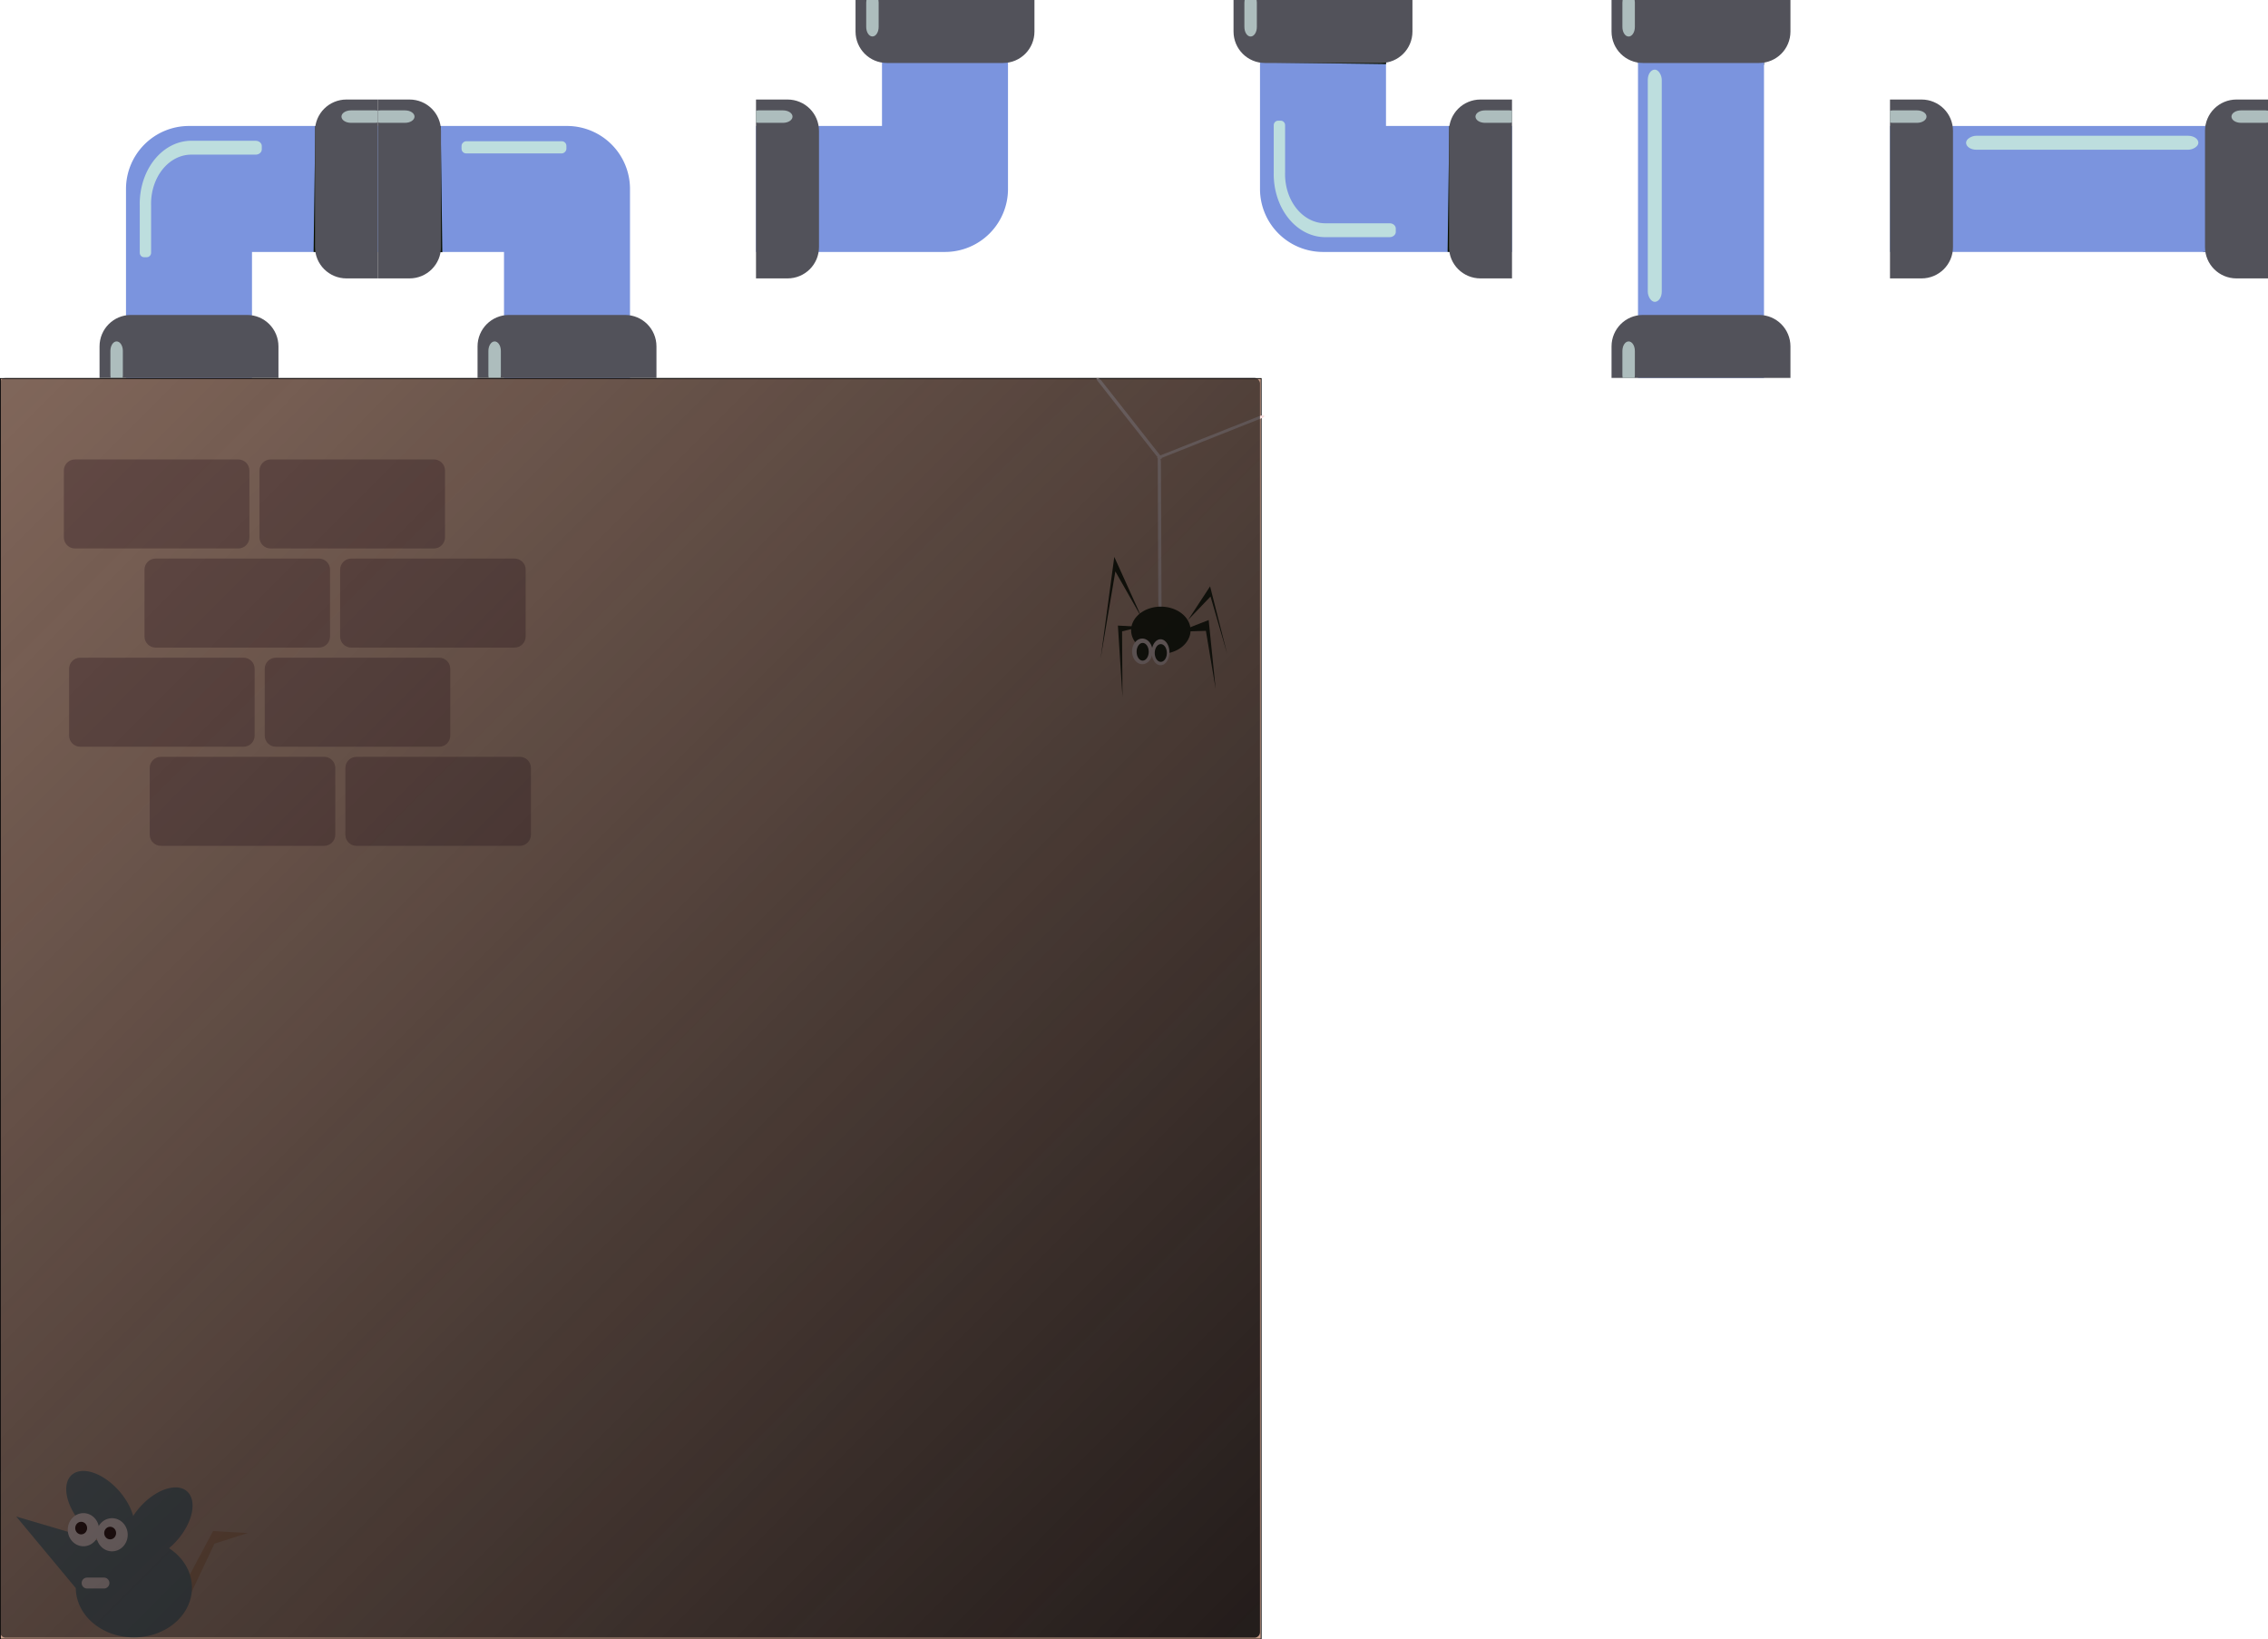 <?xml version="1.0" encoding="UTF-8" standalone="no"?>
<svg
   xmlns:dc="http://purl.org/dc/elements/1.1/"
   xmlns:cc="http://creativecommons.org/ns#"
   xmlns:rdf="http://www.w3.org/1999/02/22-rdf-syntax-ns#"
   xmlns:svg="http://www.w3.org/2000/svg"
   xmlns="http://www.w3.org/2000/svg"
   xmlns:xlink="http://www.w3.org/1999/xlink"
   xmlns:sodipodi="http://sodipodi.sourceforge.net/DTD/sodipodi-0.dtd"
   xmlns:inkscape="http://www.inkscape.org/namespaces/inkscape"
   width="900"
   height="650.699"
   viewBox="0 0 238.125 172.164"
   version="1.1"
   id="svg2323"
   inkscape:export-filename="/home/cluser/Desktop/programs folder/shadows pipe game/spritesheet_awesome.png"
   inkscape:export-xdpi="96"
   inkscape:export-ydpi="96"
   sodipodi:docname="with_back.svg"
   inkscape:version="1.0.1 (3bc2e813f5, 2020-09-07)">
  <defs
     id="defs2317">
    <linearGradient
       inkscape:collect="always"
       id="linearGradient10978">
      <stop
         style="stop-color:#151111;stop-opacity:0.915"
         offset="0"
         id="stop10974" />
      <stop
         style="stop-color:#100e0e;stop-opacity:0.396"
         offset="1"
         id="stop10976" />
    </linearGradient>
    <linearGradient
       inkscape:collect="always"
       xlink:href="#linearGradient10978"
       id="linearGradient10980"
       x1="131.2"
       y1="170.656"
       x2="1.082"
       y2="40.87"
       gradientUnits="userSpaceOnUse" />
  </defs>
  <sodipodi:namedview
     id="base"
     pagecolor="#ffffff"
     bordercolor="#666666"
     borderopacity="1.0"
     inkscape:pageopacity="0.0"
     inkscape:pageshadow="2"
     inkscape:zoom="8.1585647"
     inkscape:cx="537.33561"
     inkscape:cy="4.3829194"
     inkscape:document-units="mm"
     inkscape:current-layer="layer1"
     inkscape:document-rotation="0"
     showgrid="false"
     units="px"
     inkscape:window-width="1366"
     inkscape:window-height="715"
     inkscape:window-x="0"
     inkscape:window-y="0"
     inkscape:window-maximized="1"
     inkscape:snap-global="false"
     fit-margin-top="0"
     fit-margin-left="0"
     fit-margin-right="0"
     fit-margin-bottom="0" />
  <g
     inkscape:label="Layer 1"
     inkscape:groupmode="layer"
     id="layer1">
    <rect
       style="fill:none;stroke-width:0.044;paint-order:markers stroke fill;stop-color:#000000"
       id="rect5399"
       width="39.688"
       height="39.688"
       x="0"
       y="0" />
    <rect
       style="fill:none;stroke-width:0.044;paint-order:markers stroke fill;stop-color:#000000"
       id="rect5399-4"
       width="39.688"
       height="39.688"
       x="39.688"
       y="-7.5199102e-15" />
    <rect
       style="fill:none;stroke-width:0.044;paint-order:markers stroke fill;stop-color:#000000"
       id="rect5399-4-7"
       width="39.688"
       height="39.688"
       x="79.375"
       y="-7.5199102e-15" />
    <rect
       style="fill:none;stroke-width:0.044;paint-order:markers stroke fill;stop-color:#000000"
       id="rect5399-4-7-5"
       width="39.688"
       height="39.688"
       x="119.062"
       y="-1.3207031e-07" />
    <rect
       style="fill:none;stroke-width:0.044;paint-order:markers stroke fill;stop-color:#000000"
       id="rect5399-4-7-5-6"
       width="39.688"
       height="39.688"
       x="158.75"
       y="-7.5199102e-15" />
    <rect
       style="fill:none;stroke-width:0.044;paint-order:markers stroke fill;stop-color:#000000"
       id="rect5399-4-7-5-6-9"
       width="39.688"
       height="39.688"
       x="198.438"
       y="-7.5199102e-15" />
    <path
       id="rect1067-5"
       style="fill:#7b94de;fill-opacity:1;stroke:none;stroke-width:0.162;paint-order:markers stroke fill;stop-color:#000000"
       d="m 19.799,13.229 a 6.615,6.615 0 0 0 -6.57,6.615 6.615,6.615 0 0 0 0,0.044 V 39.688 H 26.458 V 26.458 H 39.688 V 13.229 H 19.844 a 6.615,6.615 0 0 0 -0.044,0 z" />
    <rect
       style="fill:#081000;fill-opacity:1;stroke:none;stroke-width:1.323;paint-order:markers stroke fill;stop-color:#000000"
       id="rect1278"
       width="13.228"
       height="0.268"
       x="12.788"
       y="-33.548"
       ry="0"
       transform="rotate(90.771)" />
    <g
       id="g6960">
      <g
         id="g1183"
         transform="rotate(90,19.814,19.814)">
        <path
           id="rect1096"
           style="fill:#52525a;fill-opacity:1;stroke:none;stroke-width:0.176;paint-order:markers stroke fill;stop-color:#000000"
           d="M 10.451,-0.059 V 3.248 c 0,1.832 1.471,3.307 3.298,3.307 h 12.189 c 1.827,0 3.298,-1.475 3.298,-3.307 v -3.307 h -3.298 -12.189 z" />
        <path
           id="rect1096-9"
           style="fill:#adbdbd;fill-opacity:1;stroke:none;stroke-width:0.664;paint-order:markers stroke fill;stop-color:#000000"
           d="m 43.836,-0.223 c -0.057,0.319 -0.098,0.647 -0.098,0.994 V 10.469 c 0,2.095 1.101,3.781 2.469,3.781 1.367,0 2.469,-1.686 2.469,-3.781 V 0.771 c 0,-0.347 -0.041,-0.675 -0.098,-0.994 z"
           transform="scale(0.265)" />
      </g>
      <g
         id="g1183-36"
         transform="matrix(1,0,0,-1,5e-7,39.629)">
        <path
           id="rect1096-10"
           style="fill:#52525a;fill-opacity:1;stroke:none;stroke-width:0.176;paint-order:markers stroke fill;stop-color:#000000"
           d="M 10.451,-0.059 V 3.248 c 0,1.832 1.471,3.307 3.298,3.307 h 12.189 c 1.827,0 3.298,-1.475 3.298,-3.307 v -3.307 h -3.298 -12.189 z" />
        <path
           id="rect1096-9-6"
           style="fill:#adbdbd;fill-opacity:1;stroke:none;stroke-width:0.664;paint-order:markers stroke fill;stop-color:#000000"
           d="m 43.836,-0.223 c -0.057,0.319 -0.098,0.647 -0.098,0.994 V 10.469 c 0,2.095 1.101,3.781 2.469,3.781 1.367,0 2.469,-1.686 2.469,-3.781 V 0.771 c 0,-0.347 -0.041,-0.675 -0.098,-0.994 z"
           transform="scale(0.265)" />
      </g>
      <path
         id="path1389"
         style="fill:#bddede;fill-opacity:1;stroke:none;stroke-width:0.149;paint-order:markers stroke fill;stop-color:#000000"
         d="m 20.084,14.782 a 5.413,6.615 0 0 0 -5.413,6.615 5.413,6.615 0 0 0 0.002,0.176 h -5.29e-4 v 4.965 c 0,0.261 0.203,0.472 0.454,0.472 h 0.284 c 0.252,0 0.454,-0.211 0.454,-0.472 v -4.941 h 5.29e-4 a 4.222,5.159 0 0 1 -0.004,-0.199 4.222,5.159 0 0 1 4.217,-5.159 h 0.005 6.759 c 0.356,0 0.643,-0.247 0.643,-0.554 v -0.347 c 0,-0.307 -0.287,-0.553 -0.643,-0.553 h -6.759 z" />
    </g>
    <path
       id="rect1067-5-3"
       style="fill:#7b94de;fill-opacity:1;stroke:none;stroke-width:0.162;paint-order:markers stroke fill;stop-color:#000000"
       d="m 59.576,13.229 a 6.615,6.615 0 0 1 6.57,6.615 6.615,6.615 0 0 1 0,0.044 V 39.688 H 52.917 V 26.458 H 39.688 V 13.229 h 19.844 a 6.615,6.615 0 0 1 0.044,0 z" />
    <rect
       style="fill:#081000;fill-opacity:1;stroke:none;stroke-width:1.323;paint-order:markers stroke fill;stop-color:#000000"
       id="rect1278-7"
       width="13.228"
       height="0.268"
       x="13.856"
       y="45.82"
       ry="0"
       transform="matrix(0.013,1,1,-0.013,0,0)" />
    <g
       id="g1183-4"
       transform="matrix(0,1,1,0,39.746,8.6792968e-7)">
      <path
         id="rect1096-5"
         style="fill:#52525a;fill-opacity:1;stroke:none;stroke-width:0.176;paint-order:markers stroke fill;stop-color:#000000"
         d="M 10.451,-0.059 V 3.248 c 0,1.832 1.471,3.307 3.298,3.307 h 12.189 c 1.827,0 3.298,-1.475 3.298,-3.307 v -3.307 h -3.298 -12.189 z" />
      <path
         id="rect1096-9-2"
         style="fill:#adbdbd;fill-opacity:1;stroke:none;stroke-width:0.664;paint-order:markers stroke fill;stop-color:#000000"
         d="m 43.836,-0.223 c -0.057,0.319 -0.098,0.647 -0.098,0.994 V 10.469 c 0,2.095 1.101,3.781 2.469,3.781 1.367,0 2.469,-1.686 2.469,-3.781 V 0.771 c 0,-0.347 -0.041,-0.675 -0.098,-0.994 z"
         transform="scale(0.265)" />
    </g>
    <g
       id="g1183-36-5"
       transform="matrix(1,0,0,-1,39.688,39.629)">
      <path
         id="rect1096-10-4"
         style="fill:#52525a;fill-opacity:1;stroke:none;stroke-width:0.176;paint-order:markers stroke fill;stop-color:#000000"
         d="M 10.451,-0.059 V 3.248 c 0,1.832 1.471,3.307 3.298,3.307 h 12.189 c 1.827,0 3.298,-1.475 3.298,-3.307 v -3.307 h -3.298 -12.189 z" />
      <path
         id="rect1096-9-6-7"
         style="fill:#adbdbd;fill-opacity:1;stroke:none;stroke-width:0.664;paint-order:markers stroke fill;stop-color:#000000"
         d="m 43.836,-0.223 c -0.057,0.319 -0.098,0.647 -0.098,0.994 V 10.469 c 0,2.095 1.101,3.781 2.469,3.781 1.367,0 2.469,-1.686 2.469,-3.781 V 0.771 c 0,-0.347 -0.041,-0.675 -0.098,-0.994 z"
         transform="scale(0.265)" />
    </g>
    <path
       id="rect1067-5-0"
       style="fill:#7b94de;fill-opacity:1;stroke:none;stroke-width:0.162;paint-order:markers stroke fill;stop-color:#000000"
       d="m 138.862,26.458 a 6.615,6.615 0 0 1 -6.57,-6.615 6.615,6.615 0 0 1 0,-0.044 V 0 h 13.229 V 13.229 H 158.75 v 13.229 h -19.844 a 6.615,6.615 0 0 1 -0.044,0 z" />
    <path
       id="path1389-7"
       style="fill:#bddede;fill-opacity:1;stroke:none;stroke-width:0.149;paint-order:markers stroke fill;stop-color:#000000"
       d="m 139.146,24.905 a 5.413,6.615 0 0 1 -5.413,-6.615 5.413,6.615 0 0 1 0.002,-0.176 h -5.3e-4 v -4.965 c 0,-0.261 0.203,-0.472 0.454,-0.472 h 0.284 c 0.252,0 0.454,0.211 0.454,0.472 v 4.941 h 5.3e-4 a 4.222,5.159 0 0 0 -0.004,0.199 4.222,5.159 0 0 0 4.217,5.159 h 0.005 6.759 c 0.356,0 0.643,0.247 0.643,0.554 v 0.347 c 0,0.307 -0.287,0.553 -0.643,0.553 h -6.759 z" />
    <g
       id="g7012">
      <rect
         style="fill:#081000;fill-opacity:1;stroke:none;stroke-width:1.323;paint-order:markers stroke fill;stop-color:#000000"
         id="rect1278-71"
         width="13.228"
         height="0.268"
         x="172.052"
         y="4.043"
         ry="0"
         transform="rotate(0.771)" />
      <rect
         style="fill:#7b94de;fill-opacity:1;stroke:none;stroke-width:0.229;paint-order:markers stroke fill;stop-color:#000000"
         id="rect1067"
         width="13.229"
         height="39.688"
         x="171.979"
         y="0" />
      <rect
         style="fill:#bddede;fill-opacity:1;stroke:none;stroke-width:0.136;paint-order:markers stroke fill;stop-color:#000000"
         id="rect1131"
         width="1.467"
         height="24.389"
         x="173.007"
         y="7.31"
         ry="1.074" />
      <g
         id="g1183-3"
         transform="matrix(1,0,0,-1,158.75,39.629)">
        <path
           id="rect1096-1"
           style="fill:#52525a;fill-opacity:1;stroke:none;stroke-width:0.176;paint-order:markers stroke fill;stop-color:#000000"
           d="M 10.451,-0.059 V 3.248 c 0,1.832 1.471,3.307 3.298,3.307 h 12.189 c 1.827,0 3.298,-1.475 3.298,-3.307 v -3.307 h -3.298 -12.189 z" />
        <path
           id="rect1096-9-9"
           style="fill:#adbdbd;fill-opacity:1;stroke:none;stroke-width:0.664;paint-order:markers stroke fill;stop-color:#000000"
           d="m 43.836,-0.223 c -0.057,0.319 -0.098,0.647 -0.098,0.994 V 10.469 c 0,2.095 1.101,3.781 2.469,3.781 1.367,0 2.469,-1.686 2.469,-3.781 V 0.771 c 0,-0.347 -0.041,-0.675 -0.098,-0.994 z"
           transform="scale(0.265)" />
      </g>
      <g
         id="g1183-15"
         transform="translate(158.75,0.059)">
        <path
           id="rect1096-97"
           style="fill:#52525a;fill-opacity:1;stroke:none;stroke-width:0.176;paint-order:markers stroke fill;stop-color:#000000"
           d="M 10.451,-0.059 V 3.248 c 0,1.832 1.471,3.307 3.298,3.307 h 12.189 c 1.827,0 3.298,-1.475 3.298,-3.307 v -3.307 h -3.298 -12.189 z" />
        <path
           id="rect1096-9-7"
           style="fill:#adbdbd;fill-opacity:1;stroke:none;stroke-width:0.664;paint-order:markers stroke fill;stop-color:#000000"
           d="m 43.836,-0.223 c -0.057,0.319 -0.098,0.647 -0.098,0.994 V 10.469 c 0,2.095 1.101,3.781 2.469,3.781 1.367,0 2.469,-1.686 2.469,-3.781 V 0.771 c 0,-0.347 -0.041,-0.675 -0.098,-0.994 z"
           transform="scale(0.265)" />
      </g>
    </g>
    <rect
       style="fill:#081000;fill-opacity:1;stroke:none;stroke-width:1.323;paint-order:markers stroke fill;stop-color:#000000"
       id="rect1278-71-9"
       width="13.228"
       height="0.268"
       x="10.112"
       y="-231.924"
       ry="0"
       transform="rotate(90.771)" />
    <g
       id="g6868">
      <g
         id="g1282-7"
         transform="rotate(90,119.062,119.062)">
        <rect
           style="fill:#7b94de;fill-opacity:1;stroke:none;stroke-width:0.229;paint-order:markers stroke fill;stop-color:#000000"
           id="rect1067-3"
           width="13.229"
           height="39.688"
           x="13.229"
           y="0" />
        <rect
           style="fill:#bddede;fill-opacity:1;stroke:none;stroke-width:0.136;paint-order:markers stroke fill;stop-color:#000000"
           id="rect1131-6"
           width="1.467"
           height="24.389"
           x="14.257"
           y="7.31"
           ry="1.074" />
      </g>
      <g
         id="g1183-3-5"
         transform="matrix(0,1,1,0,198.496,5e-7)">
        <path
           id="rect1096-1-6"
           style="fill:#52525a;fill-opacity:1;stroke:none;stroke-width:0.176;paint-order:markers stroke fill;stop-color:#000000"
           d="M 10.451,-0.059 V 3.248 c 0,1.832 1.471,3.307 3.298,3.307 h 12.189 c 1.827,0 3.298,-1.475 3.298,-3.307 v -3.307 h -3.298 -12.189 z" />
        <path
           id="rect1096-9-9-3"
           style="fill:#adbdbd;fill-opacity:1;stroke:none;stroke-width:0.664;paint-order:markers stroke fill;stop-color:#000000"
           d="m 43.836,-0.223 c -0.057,0.319 -0.098,0.647 -0.098,0.994 V 10.469 c 0,2.095 1.101,3.781 2.469,3.781 1.367,0 2.469,-1.686 2.469,-3.781 V 0.771 c 0,-0.347 -0.041,-0.675 -0.098,-0.994 z"
           transform="scale(0.265)" />
      </g>
      <g
         id="g1183-15-4"
         transform="rotate(90,119.033,119.033)">
        <path
           id="rect1096-97-8"
           style="fill:#52525a;fill-opacity:1;stroke:none;stroke-width:0.176;paint-order:markers stroke fill;stop-color:#000000"
           d="M 10.451,-0.059 V 3.248 c 0,1.832 1.471,3.307 3.298,3.307 h 12.189 c 1.827,0 3.298,-1.475 3.298,-3.307 v -3.307 h -3.298 -12.189 z" />
        <path
           id="rect1096-9-7-1"
           style="fill:#adbdbd;fill-opacity:1;stroke:none;stroke-width:0.664;paint-order:markers stroke fill;stop-color:#000000"
           d="m 43.836,-0.223 c -0.057,0.319 -0.098,0.647 -0.098,0.994 V 10.469 c 0,2.095 1.101,3.781 2.469,3.781 1.367,0 2.469,-1.686 2.469,-3.781 V 0.771 c 0,-0.347 -0.041,-0.675 -0.098,-0.994 z"
           transform="scale(0.265)" />
      </g>
    </g>
    <g
       id="g6942">
      <path
         id="rect1067-5-2"
         style="fill:#7b94de;fill-opacity:1;stroke:none;stroke-width:0.162;paint-order:markers stroke fill;stop-color:#000000"
         d="m 105.833,19.888 a 6.615,6.615 0 0 1 -6.615,6.57 6.615,6.615 0 0 1 -0.044,0 H 79.375 V 13.229 H 92.604 V 0 h 13.229 v 19.844 a 6.615,6.615 0 0 1 0,0.044 z" />
      <g
         id="g1559"
         transform="translate(79.375,-10.451)">
        <path
           id="rect1096-0"
           style="fill:#52525a;fill-opacity:1;stroke:none;stroke-width:0.176;paint-order:markers stroke fill;stop-color:#000000"
           d="m 10.451,10.451 v 3.307 c 0,1.832 1.471,3.307 3.298,3.307 h 12.189 c 1.827,0 3.298,-1.475 3.298,-3.307 v -3.307 h -3.298 -12.189 z" />
        <path
           id="rect1096-9-68"
           style="fill:#adbdbd;fill-opacity:1;stroke:none;stroke-width:0.176;paint-order:markers stroke fill;stop-color:#000000"
           d="m 11.598,10.451 c -0.015,0.084 -0.026,0.171 -0.026,0.263 v 2.566 c 0,0.554 0.291,1 0.653,1 0.362,0 0.653,-0.446 0.653,-1 v -2.566 c 0,-0.092 -0.011,-0.179 -0.026,-0.263 z" />
      </g>
      <g
         id="g1183-36-9"
         transform="matrix(0,1,1,0,79.434,0)">
        <path
           id="rect1096-10-2"
           style="fill:#52525a;fill-opacity:1;stroke:none;stroke-width:0.176;paint-order:markers stroke fill;stop-color:#000000"
           d="M 10.451,-0.059 V 3.248 c 0,1.832 1.471,3.307 3.298,3.307 h 12.189 c 1.827,0 3.298,-1.475 3.298,-3.307 v -3.307 h -3.298 -12.189 z" />
        <path
           id="rect1096-9-6-6"
           style="fill:#adbdbd;fill-opacity:1;stroke:none;stroke-width:0.664;paint-order:markers stroke fill;stop-color:#000000"
           d="m 43.836,-0.223 c -0.057,0.319 -0.098,0.647 -0.098,0.994 V 10.469 c 0,2.095 1.101,3.781 2.469,3.781 1.367,0 2.469,-1.686 2.469,-3.781 V 0.771 c 0,-0.347 -0.041,-0.675 -0.098,-0.994 z"
           transform="scale(0.265)" />
      </g>
    </g>
    <rect
       style="fill:#bddede;fill-opacity:1;stroke:none;stroke-width:0.086;paint-order:markers stroke fill;stop-color:#000000"
       id="rect1131-9"
       width="1.278"
       height="11.008"
       x="14.832"
       y="-59.468"
       ry="0.485"
       transform="rotate(90)" />
    <g
       id="g10646"
       transform="translate(0.082,39.789)">
      <g
         id="g9635"
         style="opacity:1">
        <path
           style="color:#000000;font-style:normal;font-variant:normal;font-weight:normal;font-stretch:normal;font-size:medium;line-height:normal;font-family:sans-serif;font-variant-ligatures:normal;font-variant-position:normal;font-variant-caps:normal;font-variant-numeric:normal;font-variant-alternates:normal;font-variant-east-asian:normal;font-feature-settings:normal;font-variation-settings:normal;text-indent:0;text-align:start;text-decoration:none;text-decoration-line:none;text-decoration-style:solid;text-decoration-color:#000000;letter-spacing:normal;word-spacing:normal;text-transform:none;writing-mode:lr-tb;direction:ltr;text-orientation:mixed;dominant-baseline:auto;baseline-shift:baseline;text-anchor:start;white-space:normal;shape-padding:0;shape-margin:0;inline-size:0;clip-rule:nonzero;display:inline;overflow:visible;visibility:visible;isolation:auto;mix-blend-mode:normal;color-interpolation:sRGB;color-interpolation-filters:linearRGB;solid-color:#000000;solid-opacity:1;vector-effect:none;fill-opacity:1;fill-rule:nonzero;stroke:none;stroke-width:0.165;stroke-linecap:butt;stroke-linejoin:miter;stroke-miterlimit:4;stroke-dasharray:none;stroke-dashoffset:0;stroke-opacity:1;paint-order:markers stroke fill;color-rendering:auto;image-rendering:auto;shape-rendering:auto;text-rendering:auto;enable-background:accumulate;stop-color:#000000;stop-opacity:1"
           d="M -0.082,-0.082 V 0 132.375 H 132.375 V -0.082 Z m 0.164,0.164 H 132.209 V 132.209 H 0.082 Z"
           id="path9637" />
        <path
           style="color:#000000;font-style:normal;font-variant:normal;font-weight:normal;font-stretch:normal;font-size:medium;line-height:normal;font-family:sans-serif;font-variant-ligatures:normal;font-variant-position:normal;font-variant-caps:normal;font-variant-numeric:normal;font-variant-alternates:normal;font-variant-east-asian:normal;font-feature-settings:normal;font-variation-settings:normal;text-indent:0;text-align:start;text-decoration:none;text-decoration-line:none;text-decoration-style:solid;text-decoration-color:#000000;letter-spacing:normal;word-spacing:normal;text-transform:none;writing-mode:lr-tb;direction:ltr;text-orientation:mixed;dominant-baseline:auto;baseline-shift:baseline;text-anchor:start;white-space:normal;shape-padding:0;shape-margin:0;inline-size:0;clip-rule:nonzero;display:inline;overflow:visible;visibility:visible;isolation:auto;mix-blend-mode:normal;color-interpolation:sRGB;color-interpolation-filters:linearRGB;solid-color:#000000;solid-opacity:1;vector-effect:none;fill:#c99f8b;fill-opacity:1;fill-rule:nonzero;stroke:none;stroke-width:0.165;stroke-linecap:butt;stroke-linejoin:miter;stroke-miterlimit:4;stroke-dasharray:none;stroke-dashoffset:0;stroke-opacity:1;paint-order:markers stroke fill;color-rendering:auto;image-rendering:auto;shape-rendering:auto;text-rendering:auto;enable-background:accumulate;stop-color:#000000;stop-opacity:1"
           d="M 0,0 H 132.292 V 132.292 H 0 Z"
           id="path9639" />
      </g>
      <path
         style="fill:#bd8463;fill-opacity:1;stroke:none;stroke-width:0.265px;stroke-linecap:butt;stroke-linejoin:miter;stroke-opacity:1"
         d="m 19.179,126.827 3.109,-5.834 3.637,0.21 -3.492,1.112 -2.805,5.95 z"
         id="path9607" />
      <path
         id="rect9356"
         style="fill:#9c736b;fill-opacity:1;stroke:none;stroke-width:2.202;stroke-miterlimit:4;stroke-dasharray:none;stroke-opacity:1;paint-order:markers stroke fill;stop-color:#000000"
         d="M 7.793,8.458 H 24.932 c 0.649,0 1.171,0.522 1.171,1.171 v 7.008 c 0,0.649 -0.522,1.171 -1.171,1.171 H 7.793 c -0.649,0 -1.171,-0.522 -1.171,-1.171 V 9.63 c 0,-0.649 0.522,-1.171 1.171,-1.171 z" />
      <path
         id="rect9356-9"
         style="fill:#9c736b;fill-opacity:1;stroke:none;stroke-width:2.202;stroke-miterlimit:4;stroke-dasharray:none;stroke-opacity:1;paint-order:markers stroke fill;stop-color:#000000"
         d="m 28.333,8.458 h 17.139 c 0.649,0 1.171,0.522 1.171,1.171 v 7.008 c 0,0.649 -0.522,1.171 -1.171,1.171 H 28.333 c -0.649,0 -1.171,-0.522 -1.171,-1.171 V 9.63 c 0,-0.649 0.522,-1.171 1.171,-1.171 z" />
      <path
         id="rect9356-6"
         style="fill:#9c736b;fill-opacity:1;stroke:none;stroke-width:2.202;stroke-miterlimit:4;stroke-dasharray:none;stroke-opacity:1;paint-order:markers stroke fill;stop-color:#000000"
         d="m 16.26,18.867 h 17.139 c 0.649,0 1.171,0.522 1.171,1.171 v 7.008 c 0,0.649 -0.522,1.171 -1.171,1.171 H 16.26 c -0.649,0 -1.171,-0.522 -1.171,-1.171 v -7.008 c 0,-0.649 0.522,-1.171 1.171,-1.171 z" />
      <path
         id="rect9356-9-3"
         style="fill:#9c736b;fill-opacity:1;stroke:none;stroke-width:2.202;stroke-miterlimit:4;stroke-dasharray:none;stroke-opacity:1;paint-order:markers stroke fill;stop-color:#000000"
         d="m 36.8,18.867 h 17.139 c 0.649,0 1.171,0.522 1.171,1.171 v 7.008 c 0,0.649 -0.522,1.171 -1.171,1.171 H 36.8 c -0.649,0 -1.171,-0.522 -1.171,-1.171 v -7.008 c 0,-0.649 0.522,-1.171 1.171,-1.171 z" />
      <path
         id="rect9356-8"
         style="fill:#9c736b;fill-opacity:1;stroke:none;stroke-width:2.202;stroke-miterlimit:4;stroke-dasharray:none;stroke-opacity:1;paint-order:markers stroke fill;stop-color:#000000"
         d="M 8.344,29.277 H 25.483 c 0.649,0 1.171,0.522 1.171,1.171 v 7.008 c 0,0.649 -0.522,1.171 -1.171,1.171 H 8.344 c -0.649,0 -1.171,-0.522 -1.171,-1.171 v -7.008 c 0,-0.649 0.522,-1.171 1.171,-1.171 z" />
      <path
         id="rect9356-9-5"
         style="fill:#9c736b;fill-opacity:1;stroke:none;stroke-width:2.202;stroke-miterlimit:4;stroke-dasharray:none;stroke-opacity:1;paint-order:markers stroke fill;stop-color:#000000"
         d="m 28.884,29.277 h 17.139 c 0.649,0 1.171,0.522 1.171,1.171 v 7.008 c 0,0.649 -0.522,1.171 -1.171,1.171 H 28.884 c -0.649,0 -1.171,-0.522 -1.171,-1.171 v -7.008 c 0,-0.649 0.522,-1.171 1.171,-1.171 z" />
      <path
         id="rect9356-6-6"
         style="fill:#9c736b;fill-opacity:1;stroke:none;stroke-width:2.202;stroke-miterlimit:4;stroke-dasharray:none;stroke-opacity:1;paint-order:markers stroke fill;stop-color:#000000"
         d="m 16.81,39.686 h 17.139 c 0.649,0 1.171,0.522 1.171,1.171 v 7.008 c 0,0.649 -0.522,1.171 -1.171,1.171 H 16.81 c -0.649,0 -1.171,-0.522 -1.171,-1.171 v -7.008 c 0,-0.649 0.522,-1.171 1.171,-1.171 z" />
      <path
         id="rect9356-9-3-1"
         style="fill:#9c736b;fill-opacity:1;stroke:none;stroke-width:2.202;stroke-miterlimit:4;stroke-dasharray:none;stroke-opacity:1;paint-order:markers stroke fill;stop-color:#000000"
         d="m 37.351,39.686 h 17.139 c 0.649,0 1.171,0.522 1.171,1.171 v 7.008 c 0,0.649 -0.522,1.171 -1.171,1.171 H 37.351 c -0.649,0 -1.171,-0.522 -1.171,-1.171 v -7.008 c 0,-0.649 0.522,-1.171 1.171,-1.171 z" />
      <path
         id="rect9436"
         style="fill:#f7dede;fill-opacity:1;stroke:none;stroke-width:0.775;stroke-miterlimit:4;stroke-dasharray:none;stroke-opacity:1;paint-order:markers stroke fill;stop-color:#000000"
         transform="matrix(1,0,0.618,0.786,0,0)"
         d="m 115.202,-0.129 c 0.118,0 0.214,0.171 0.214,0.383 V 10.311 c 0,0.212 -0.095,0.383 -0.214,0.383 -0.118,0 -0.214,-0.171 -0.214,-0.383 V 0.254 c 0,-0.212 0.095,-0.383 0.214,-0.383 z" />
      <path
         id="rect9436-1"
         style="fill:#f7dede;fill-opacity:1;stroke:none;stroke-width:0.736;stroke-miterlimit:4;stroke-dasharray:none;stroke-opacity:1;paint-order:markers stroke fill;stop-color:#000000"
         transform="matrix(-0.794,-0.608,-0.929,0.369,0,0)"
         d="m -61.246,-90.43 c 0.096,0 0.173,0.19 0.173,0.427 v 11.212 c 0,0.237 -0.077,0.427 -0.173,0.427 -0.096,0 -0.173,-0.19 -0.173,-0.427 v -11.212 c 0,-0.237 0.077,-0.427 0.173,-0.427 z" />
      <path
         id="rect9436-5"
         style="fill:#f7dede;fill-opacity:1;stroke:none;stroke-width:1.043;stroke-miterlimit:4;stroke-dasharray:none;stroke-opacity:1;paint-order:markers stroke fill;stop-color:#000000"
         transform="matrix(0.653,0.758,0.004,1,0,0)"
         d="m 187.095,-133.757 c 0.143,0 0.259,0.256 0.259,0.573 v 15.04 c 0,0.317 -0.115,0.573 -0.259,0.573 -0.143,0 -0.259,-0.256 -0.259,-0.573 v -15.04 c 0,-0.317 0.115,-0.573 0.259,-0.573 z" />
      <path
         id="path9468"
         style="fill:#081000;fill-opacity:1;stroke:none;stroke-width:2.716;stroke-miterlimit:4;stroke-dasharray:none;stroke-opacity:1;paint-order:markers stroke fill;stop-color:#000000"
         d="m 124.919,26.397 a 3.12,2.479 0 0 1 -3.12,2.479 3.12,2.479 0 0 1 -3.12,-2.479 3.12,2.479 0 0 1 3.12,-2.479 3.12,2.479 0 0 1 3.12,2.479 z" />
      <path
         id="path9470"
         style="fill:#f7dede;fill-opacity:1;stroke:none;stroke-width:3.757;stroke-miterlimit:4;stroke-dasharray:none;stroke-opacity:1;paint-order:markers stroke fill;stop-color:#000000"
         d="m 120.926,28.613 a 1.073,1.346 0 0 1 -1.073,1.346 1.073,1.346 0 0 1 -1.073,-1.346 1.073,1.346 0 0 1 1.073,-1.346 1.073,1.346 0 0 1 1.073,1.346 z" />
      <path
         id="path9472"
         style="fill:#f7dede;fill-opacity:1;stroke:none;stroke-width:3.757;stroke-miterlimit:4;stroke-dasharray:none;stroke-opacity:1;paint-order:markers stroke fill;stop-color:#000000"
         d="m 122.702,28.706 a 0.933,1.364 0 0 1 -0.933,1.364 0.933,1.364 0 0 1 -0.933,-1.364 0.933,1.364 0 0 1 0.933,-1.364 0.933,1.364 0 0 1 0.933,1.364 z" />
      <path
         id="path9472-9"
         style="fill:#081000;fill-opacity:1;stroke:none;stroke-width:2.558;stroke-miterlimit:4;stroke-dasharray:none;stroke-opacity:1;paint-order:markers stroke fill;stop-color:#000000"
         d="m 122.429,28.783 a 0.635,0.929 0 0 1 -0.635,0.929 0.635,0.929 0 0 1 -0.635,-0.929 0.635,0.929 0 0 1 0.635,-0.929 0.635,0.929 0 0 1 0.635,0.929 z" />
      <path
         id="path9472-9-8"
         style="fill:#081000;fill-opacity:1;stroke:none;stroke-width:2.558;stroke-miterlimit:4;stroke-dasharray:none;stroke-opacity:1;paint-order:markers stroke fill;stop-color:#000000"
         d="m 120.526,28.656 a 0.635,0.929 0 0 1 -0.635,0.929 0.635,0.929 0 0 1 -0.635,-0.929 0.635,0.929 0 0 1 0.635,-0.929 0.635,0.929 0 0 1 0.635,0.929 z" />
      <path
         style="fill:#081000;fill-opacity:1;stroke:none;stroke-width:0.265px;stroke-linecap:butt;stroke-linejoin:miter;stroke-opacity:1"
         d="m 124.65,25.326 2.32,-3.541 1.794,7.089 -1.747,-6.02 z"
         id="path9504" />
      <path
         style="fill:#081000;fill-opacity:1;stroke:none;stroke-width:0.265px;stroke-linecap:butt;stroke-linejoin:miter;stroke-opacity:1"
         d="m 119.845,25.18 -2.933,-6.485 -1.437,10.678 1.548,-9.154 z"
         id="path9506" />
      <path
         style="fill:#081000;fill-opacity:1;stroke:none;stroke-width:0.265px;stroke-linecap:butt;stroke-linejoin:miter;stroke-opacity:1"
         d="m 123.691,26.547 3.131,-1.224 0.734,7.255 -1.027,-6.119 z"
         id="path9508" />
      <path
         style="fill:#081000;fill-opacity:1;stroke:none;stroke-width:0.265px;stroke-linecap:butt;stroke-linejoin:miter;stroke-opacity:1"
         d="m 119.668,26.033 -2.378,-0.127 0.482,7.497 -0.043,-6.892 z"
         id="path9510" />
      <path
         id="path9537"
         style="fill:#63737b;fill-opacity:1;stroke:none;stroke-width:3.757;stroke-miterlimit:4;stroke-dasharray:none;stroke-opacity:1;paint-order:markers stroke fill;stop-color:#000000"
         d="m 20.071,126.944 a 6.097,5.216 0 0 1 -6.097,5.216 6.097,5.216 0 0 1 -6.097,-5.216 6.097,5.216 0 0 1 6.097,-5.216 6.097,5.216 0 0 1 6.097,5.216 z" />
      <path
         id="path9539"
         style="fill:#63737b;fill-opacity:1;stroke:none;stroke-width:3.757;stroke-miterlimit:4;stroke-dasharray:none;stroke-opacity:1;paint-order:markers stroke fill;stop-color:#000000"
         inkscape:transform-center-x="-0.10833368"
         inkscape:transform-center-y="-0.04310981"
         transform="matrix(0.471,0.171,-0.077,0.213,19.802,100.448)"
         d="M -21.205,106.33 6.016,102.65 -4.408,128.064 Z" />
      <path
         id="path9541"
         style="fill:#63737b;fill-opacity:1;stroke:none;stroke-width:3.757;stroke-miterlimit:4;stroke-dasharray:none;stroke-opacity:1;paint-order:markers stroke fill;stop-color:#000000"
         transform="rotate(-48.694)"
         d="m -74.849,91.797 a 4.548,2.616 0 0 1 -4.548,2.616 4.548,2.616 0 0 1 -4.548,-2.616 4.548,2.616 0 0 1 4.548,-2.616 4.548,2.616 0 0 1 4.548,2.616 z" />
      <path
         id="path9541-3"
         style="fill:#63737b;fill-opacity:1;stroke:none;stroke-width:3.757;stroke-miterlimit:4;stroke-dasharray:none;stroke-opacity:1;paint-order:markers stroke fill;stop-color:#000000"
         transform="matrix(-0.66,-0.751,-0.751,0.66,0,0)"
         d="m -91.392,70.388 a 4.548,2.616 0 0 1 -4.548,2.616 4.548,2.616 0 0 1 -4.548,-2.616 4.548,2.616 0 0 1 4.548,-2.616 4.548,2.616 0 0 1 4.548,2.616 z" />
      <path
         id="path9543"
         style="fill:#f7dede;fill-opacity:1;stroke:none;stroke-width:2.707;stroke-miterlimit:4;stroke-dasharray:none;stroke-opacity:1;paint-order:markers stroke fill;stop-color:#000000"
         d="m 13.327,121.381 a 1.644,1.739 0 0 1 -1.644,1.739 1.644,1.739 0 0 1 -1.644,-1.739 1.644,1.739 0 0 1 1.644,-1.739 1.644,1.739 0 0 1 1.644,1.739 z" />
      <path
         id="path9543-8"
         style="fill:#f7dede;fill-opacity:1;stroke:none;stroke-width:2.707;stroke-miterlimit:4;stroke-dasharray:none;stroke-opacity:1;paint-order:markers stroke fill;stop-color:#000000"
         d="m 10.323,120.85 a 1.644,1.739 0 0 1 -1.644,1.739 1.644,1.739 0 0 1 -1.644,-1.739 1.644,1.739 0 0 1 1.644,-1.739 1.644,1.739 0 0 1 1.644,1.739 z" />
      <path
         id="path9543-8-1"
         style="fill:#290808;fill-opacity:1;stroke:none;stroke-width:1.026;stroke-miterlimit:4;stroke-dasharray:none;stroke-opacity:1;paint-order:markers stroke fill;stop-color:#000000"
         d="m 9.064,120.681 a 0.623,0.659 0 0 1 -0.623,0.659 0.623,0.659 0 0 1 -0.623,-0.659 0.623,0.659 0 0 1 0.623,-0.659 0.623,0.659 0 0 1 0.623,0.659 z" />
      <path
         id="path9543-8-1-0"
         style="fill:#290808;fill-opacity:1;stroke:none;stroke-width:1.026;stroke-miterlimit:4;stroke-dasharray:none;stroke-opacity:1;paint-order:markers stroke fill;stop-color:#000000"
         d="m 12.106,121.203 a 0.623,0.659 0 0 1 -0.623,0.659 0.623,0.659 0 0 1 -0.623,-0.659 0.623,0.659 0 0 1 0.623,-0.659 0.623,0.659 0 0 1 0.623,0.659 z" />
      <path
         id="rect9605"
         style="fill:#f7dede;fill-opacity:1;stroke:none;stroke-width:3.757;stroke-miterlimit:4;stroke-dasharray:none;stroke-opacity:1;paint-order:markers stroke fill;stop-color:#000000"
         d="m 9.066,125.876 h 1.765 c 0.319,0 0.576,0.257 0.576,0.576 0,0.319 -0.257,0.576 -0.576,0.576 H 9.066 c -0.319,0 -0.576,-0.257 -0.576,-0.576 0,-0.319 0.257,-0.576 0.576,-0.576 z" />
    </g>
    <rect
       style="fill:url(#linearGradient10980);fill-opacity:1;stroke-width:3.757;paint-order:markers stroke fill;stop-color:#000000"
       id="rect10964"
       width="132.292"
       height="132.292"
       x="0"
       y="39.688"
       ry="0.576" />
    <rect
       style="fill:#081000;fill-opacity:1;stroke:none;stroke-width:1.323;paint-order:markers stroke fill;stop-color:#000000"
       id="rect1278-6"
       width="13.228"
       height="0.268"
       x="11.174"
       y="-152.6"
       ry="0"
       transform="rotate(90.771)" />
    <g
       id="g1183-1"
       transform="rotate(90,79.346,79.346)">
      <path
         id="rect1096-59"
         style="fill:#52525a;fill-opacity:1;stroke:none;stroke-width:0.176;paint-order:markers stroke fill;stop-color:#000000"
         d="M 10.451,-0.059 V 3.248 c 0,1.832 1.471,3.307 3.298,3.307 h 12.189 c 1.827,0 3.298,-1.475 3.298,-3.307 v -3.307 h -3.298 -12.189 z" />
      <path
         id="rect1096-9-4"
         style="fill:#adbdbd;fill-opacity:1;stroke:none;stroke-width:0.664;paint-order:markers stroke fill;stop-color:#000000"
         d="m 43.836,-0.223 c -0.057,0.319 -0.098,0.647 -0.098,0.994 V 10.469 c 0,2.095 1.101,3.781 2.469,3.781 1.367,0 2.469,-1.686 2.469,-3.781 V 0.771 c 0,-0.347 -0.041,-0.675 -0.098,-0.994 z"
         transform="scale(0.265)" />
    </g>
    <rect
       style="fill:#081000;fill-opacity:1;stroke:none;stroke-width:1.323;paint-order:markers stroke fill;stop-color:#000000"
       id="rect1278-5"
       width="13.228"
       height="0.268"
       x="132.375"
       y="4.506"
       ry="0"
       transform="rotate(0.771)" />
    <g
       id="g1183-36-90"
       transform="translate(119.062,0.059)">
      <path
         id="rect1096-10-9"
         style="fill:#52525a;fill-opacity:1;stroke:none;stroke-width:0.176;paint-order:markers stroke fill;stop-color:#000000"
         d="M 10.451,-0.059 V 3.248 c 0,1.832 1.471,3.307 3.298,3.307 h 12.189 c 1.827,0 3.298,-1.475 3.298,-3.307 v -3.307 h -3.298 -12.189 z" />
      <path
         id="rect1096-9-6-1"
         style="fill:#adbdbd;fill-opacity:1;stroke:none;stroke-width:0.664;paint-order:markers stroke fill;stop-color:#000000"
         d="m 43.836,-0.223 c -0.057,0.319 -0.098,0.647 -0.098,0.994 V 10.469 c 0,2.095 1.101,3.781 2.469,3.781 1.367,0 2.469,-1.686 2.469,-3.781 V 0.771 c 0,-0.347 -0.041,-0.675 -0.098,-0.994 z"
         transform="scale(0.265)" />
    </g>
  </g>
</svg>

